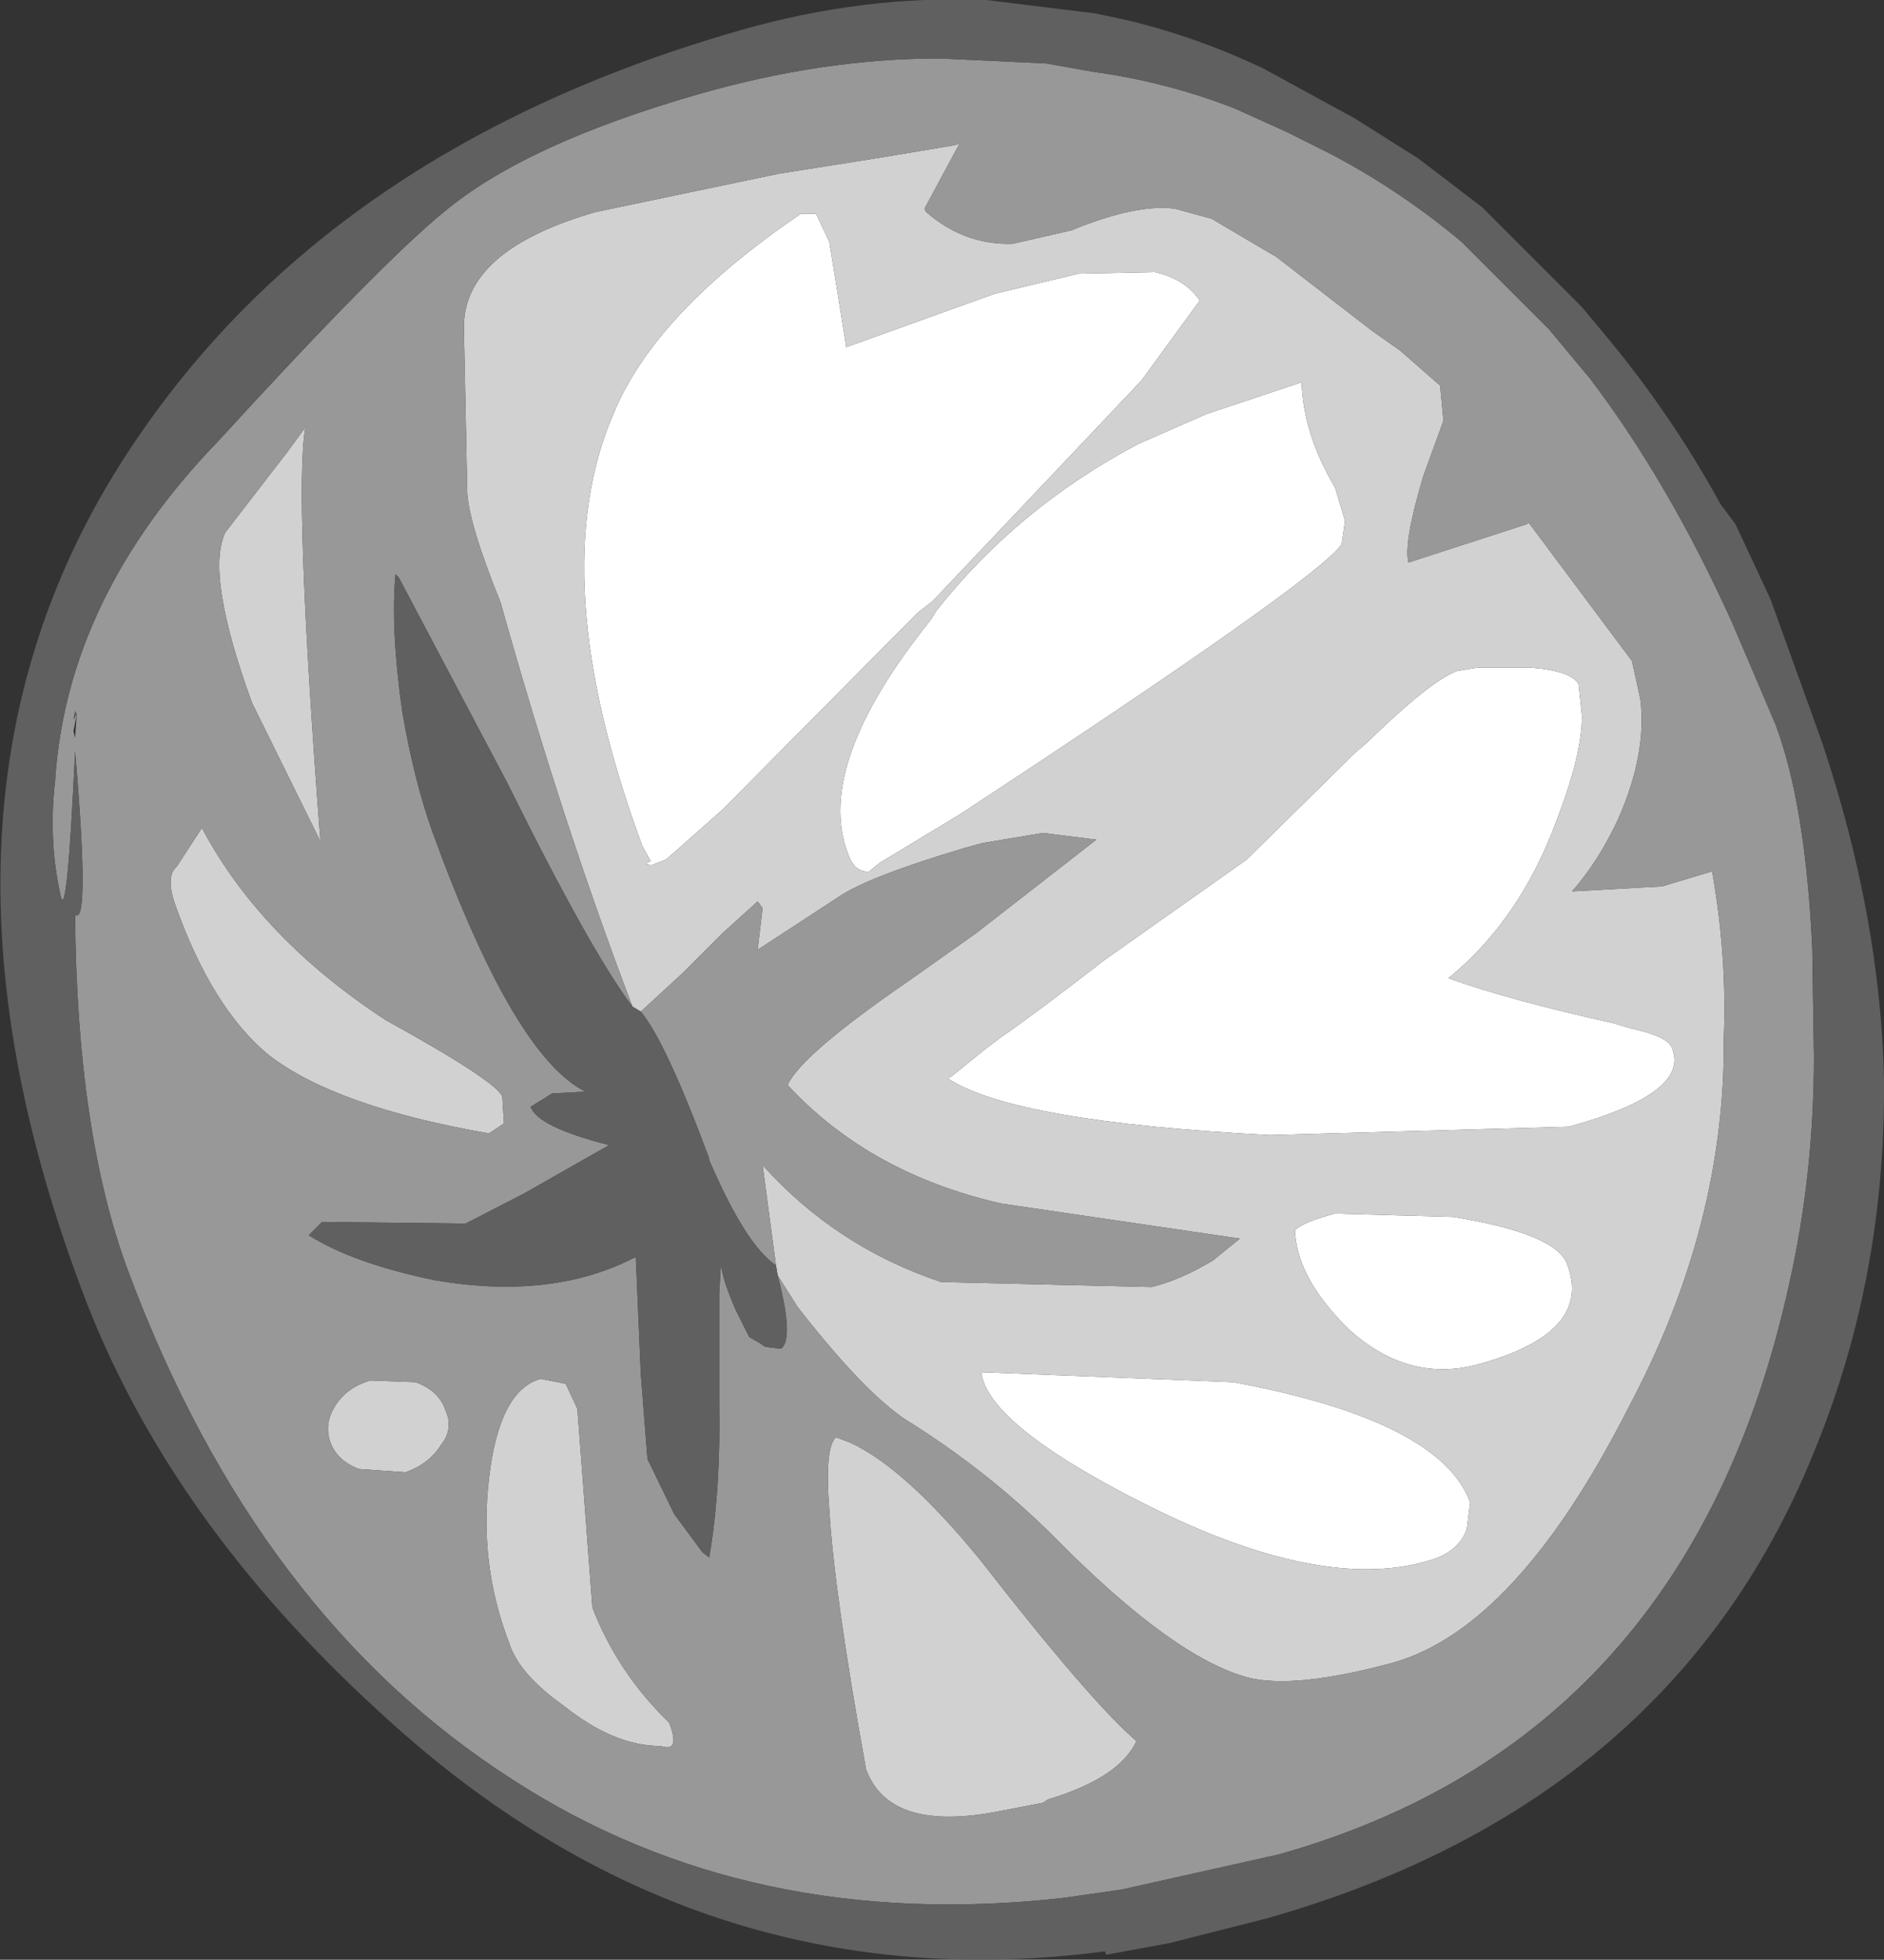 <?xml version="1.0" encoding="UTF-8" standalone="no"?>
<svg xmlns:ffdec="https://www.free-decompiler.com/flash" xmlns:xlink="http://www.w3.org/1999/xlink" ffdec:objectType="shape" height="58.7px" width="56.45px" xmlns="http://www.w3.org/2000/svg">
  <rect width="100%" height="100%" fill="#333333" stroke="none"/>
  <g transform="matrix(1.0, 0.0, 0.0, 1.0, -11.55, 68.8)">
    <path d="M45.65 -55.5 L47.7 -56.4 50.55 -57.35 Q50.6 -55.8 51.55 -54.2 L51.85 -53.2 51.75 -52.5 Q51.05 -51.45 40.3 -44.4 L37.9 -42.95 37.6 -42.7 Q37.15 -42.65 36.95 -43.25 35.95 -45.9 39.45 -50.25 L39.6 -50.5 Q42.05 -53.6 45.65 -55.5 M43.85 -60.6 L46.15 -60.65 Q47.05 -60.45 47.5 -59.8 L45.75 -57.4 39.5 -50.8 39.05 -50.45 33.2 -44.55 31.9 -43.4 31.5 -43.05 31.1 -42.9 Q30.75 -42.9 31.05 -43.0 L30.8 -43.45 Q27.8 -51.55 29.95 -56.45 31.2 -59.45 35.55 -62.4 L36.0 -62.4 36.4 -61.55 36.9 -58.45 36.9 -58.4 41.35 -60.0 43.85 -60.6 M39.95 -36.5 L40.05 -36.55 41.1 -37.4 41.5 -37.7 Q42.65 -38.5 44.65 -40.05 L48.9 -43.05 52.15 -46.25 52.5 -46.55 Q54.4 -48.4 55.2 -48.7 L55.8 -48.8 57.45 -48.8 Q58.65 -48.7 58.85 -48.3 L58.95 -47.35 Q58.95 -46.2 58.2 -44.25 57.1 -41.25 54.95 -39.5 56.75 -38.85 59.9 -38.15 L60.4 -38.0 Q61.55 -37.75 61.65 -37.4 62.2 -36.05 58.55 -35.05 L49.6 -34.8 Q41.9 -35.2 39.95 -36.5 M55.9 -27.95 Q53.8 -27.35 52.0 -28.95 50.4 -30.5 50.35 -31.95 50.6 -32.2 51.55 -32.45 L55.1 -32.35 Q58.15 -31.85 58.5 -30.95 59.3 -28.9 55.9 -27.95 M40.95 -27.7 L48.5 -27.4 Q54.7 -26.25 55.6 -23.8 L55.5 -23.0 Q55.25 -22.3 54.35 -22.05 51.15 -21.1 45.95 -23.7 41.15 -26.1 40.95 -27.7" fill="#ffffff" fill-rule="evenodd" stroke="none"/>
    <path d="M30.5 -38.65 Q28.4 -44.15 26.55 -50.75 25.6 -53.1 25.55 -54.05 L25.45 -58.95 Q25.4 -61.3 29.4 -62.45 L34.9 -63.6 37.75 -64.05 40.15 -64.45 40.3 -64.5 39.25 -62.55 39.3 -62.45 Q40.45 -61.45 41.9 -61.5 L43.65 -61.9 Q45.6 -62.7 46.75 -62.55 L47.85 -62.25 49.8 -61.1 52.65 -58.9 53.5 -58.3 54.7 -57.25 54.8 -56.2 54.2 -54.55 Q53.6 -52.55 53.75 -51.95 L57.3 -53.1 57.35 -53.15 60.45 -49.0 60.7 -47.85 Q60.9 -46.25 60.05 -44.3 59.45 -43.0 58.65 -42.1 L61.35 -42.25 62.85 -42.7 Q63.3 -40.15 63.2 -37.7 63.25 -32.1 60.35 -26.65 57.0 -20.05 53.3 -19.0 50.35 -18.2 48.95 -18.55 46.7 -19.15 43.15 -22.75 41.15 -24.75 38.65 -26.3 37.4 -27.15 35.45 -29.65 L34.85 -30.6 34.8 -30.9 34.4 -33.9 Q36.6 -31.45 39.75 -30.4 L46.05 -30.25 Q46.9 -30.45 47.9 -31.05 L48.7 -31.7 41.55 -32.75 Q37.6 -33.65 35.15 -36.3 35.55 -37.2 38.75 -39.4 L40.8 -40.85 44.4 -43.65 42.8 -43.85 41.0 -43.55 40.45 -43.4 Q37.6 -42.55 36.7 -41.95 L34.25 -40.35 34.4 -41.6 34.25 -41.8 33.2 -40.85 32.55 -40.2 32.0 -39.65 30.75 -38.5 30.5 -38.65 M43.85 -60.6 L41.35 -60.0 36.9 -58.4 36.9 -58.45 36.4 -61.55 36.0 -62.4 35.55 -62.4 Q31.2 -59.45 29.95 -56.45 27.8 -51.55 30.8 -43.45 L31.05 -43.0 Q30.75 -42.9 31.1 -42.9 L31.5 -43.05 31.9 -43.4 33.2 -44.55 39.05 -50.45 39.5 -50.8 45.75 -57.4 47.5 -59.8 Q47.05 -60.45 46.15 -60.65 L43.85 -60.6 M45.65 -55.5 Q42.05 -53.6 39.6 -50.5 L39.45 -50.25 Q35.95 -45.9 36.95 -43.25 37.15 -42.65 37.6 -42.7 L37.9 -42.95 40.3 -44.4 Q51.05 -51.45 51.75 -52.5 L51.85 -53.2 51.55 -54.2 Q50.6 -55.8 50.55 -57.35 L47.7 -56.4 45.65 -55.5 M20.15 -55.25 L20.7 -56.0 Q20.35 -54.1 21.15 -43.6 L19.1 -47.75 Q17.7 -51.6 18.3 -52.85 L20.15 -55.25 M27.75 -27.5 L28.5 -27.35 28.85 -26.6 29.3 -20.65 Q30.05 -18.7 31.6 -17.2 31.95 -16.3 31.35 -16.5 29.95 -16.5 28.45 -17.7 27.1 -18.65 26.8 -19.6 25.9 -21.95 26.2 -24.5 26.5 -27.15 27.75 -27.5 M22.65 -27.45 L24.0 -27.4 Q24.7 -27.15 24.9 -26.55 25.15 -26.0 24.75 -25.5 24.4 -24.95 23.7 -24.7 L22.3 -24.8 Q21.65 -25.05 21.45 -25.6 21.25 -26.15 21.6 -26.7 21.95 -27.25 22.65 -27.45 M26.6 -35.95 L26.65 -35.15 26.2 -34.85 Q21.6 -35.65 19.6 -37.2 17.9 -38.6 16.8 -41.7 16.5 -42.55 16.85 -42.85 L17.6 -44.0 Q19.35 -40.7 23.1 -38.25 26.45 -36.4 26.6 -35.95 M39.95 -36.5 Q41.9 -35.2 49.6 -34.8 L58.55 -35.05 Q62.2 -36.05 61.65 -37.4 61.55 -37.75 60.4 -38.0 L59.9 -38.15 Q56.75 -38.85 54.95 -39.5 57.1 -41.25 58.2 -44.25 58.95 -46.2 58.95 -47.35 L58.85 -48.3 Q58.65 -48.7 57.45 -48.8 L55.8 -48.8 55.2 -48.7 Q54.4 -48.4 52.5 -46.55 L52.15 -46.25 48.9 -43.05 44.65 -40.05 Q42.65 -38.5 41.5 -37.7 L41.1 -37.4 40.05 -36.55 39.95 -36.5 M36.6 -25.75 L37.0 -25.6 Q38.65 -24.85 40.9 -22.1 44.25 -17.8 45.6 -16.65 45.1 -15.55 42.95 -14.9 L42.8 -14.8 41.5 -14.55 Q38.2 -13.9 37.5 -15.8 36.55 -21.05 36.4 -23.55 36.25 -25.45 36.6 -25.75 M40.95 -27.7 Q41.15 -26.1 45.95 -23.7 51.15 -21.1 54.35 -22.05 55.25 -22.3 55.5 -23.0 L55.6 -23.8 Q54.7 -26.25 48.5 -27.4 L40.95 -27.7 M55.9 -27.95 Q59.3 -28.9 58.5 -30.95 58.15 -31.85 55.1 -32.35 L51.55 -32.45 Q50.6 -32.2 50.35 -31.95 50.4 -30.5 52.0 -28.95 53.8 -27.35 55.9 -27.95" fill="#d1d1d1" fill-rule="evenodd" stroke="none"/>
    <path d="M42.9 -66.9 L44.3 -66.65 Q46.5 -66.35 48.55 -65.55 L50.1 -64.85 51.4 -64.2 Q53.5 -63.1 55.35 -61.55 L57.95 -58.95 59.2 -57.45 Q61.55 -54.35 63.45 -50.15 L64.75 -47.1 Q65.65 -44.7 65.85 -40.4 L65.9 -37.15 Q65.9 -33.6 65.15 -30.3 62.15 -16.7 49.85 -13.25 L45.15 -12.2 43.4 -11.95 Q34.0 -10.9 26.9 -15.5 19.25 -20.4 15.4 -30.7 13.85 -34.85 13.8 -41.4 14.25 -41.05 13.8 -46.3 13.55 -40.9 13.35 -42.05 13.0 -43.65 13.2 -45.4 13.55 -50.9 18.1 -55.6 22.95 -60.9 24.85 -62.45 27.3 -64.5 32.55 -66.0 36.25 -67.05 39.7 -67.05 L42.9 -66.9 M34.85 -30.6 L35.45 -29.65 Q37.4 -27.15 38.65 -26.3 41.15 -24.75 43.15 -22.75 46.7 -19.15 48.95 -18.55 50.35 -18.2 53.3 -19.0 57.0 -20.05 60.35 -26.65 63.25 -32.1 63.2 -37.7 63.3 -40.15 62.85 -42.7 L61.35 -42.25 58.65 -42.1 Q59.45 -43.0 60.05 -44.3 60.9 -46.25 60.7 -47.85 L60.45 -49.0 57.35 -53.15 57.3 -53.1 53.75 -51.95 Q53.6 -52.55 54.2 -54.55 L54.8 -56.2 54.7 -57.25 53.5 -58.3 52.65 -58.9 49.8 -61.1 47.85 -62.25 46.75 -62.55 Q45.6 -62.7 43.65 -61.9 L41.9 -61.5 Q40.45 -61.45 39.3 -62.45 L39.25 -62.55 40.3 -64.5 40.15 -64.45 37.75 -64.05 34.9 -63.6 29.4 -62.45 Q25.4 -61.3 25.45 -58.95 L25.55 -54.05 Q25.6 -53.1 26.55 -50.75 28.4 -44.15 30.5 -38.65 29.25 -40.3 26.75 -45.35 L23.5 -51.5 23.4 -51.6 Q23.25 -50.0 23.6 -47.5 23.95 -45.45 24.5 -43.9 26.95 -37.15 29.1 -36.1 L28.1 -36.05 27.45 -35.65 Q27.65 -35.05 29.8 -34.5 L27.25 -33.05 25.5 -32.15 21.2 -32.2 20.8 -31.8 Q22.15 -30.95 24.6 -30.45 28.1 -29.85 30.6 -31.15 L30.75 -27.65 30.95 -25.1 31.75 -23.45 32.6 -22.3 32.8 -22.15 Q33.15 -24.2 33.1 -26.8 L33.1 -30.05 33.15 -30.95 Q33.2 -30.45 33.6 -29.55 L34.0 -28.75 34.35 -28.55 Q34.45 -28.45 34.55 -28.45 L34.95 -28.4 Q35.35 -28.7 34.85 -30.6 M30.75 -38.5 L32.0 -39.65 32.55 -40.2 33.2 -40.85 34.25 -41.8 34.4 -41.6 34.25 -40.35 36.7 -41.95 Q37.6 -42.55 40.45 -43.4 L41.0 -43.55 42.8 -43.85 44.4 -43.65 40.8 -40.85 38.75 -39.4 Q35.55 -37.2 35.15 -36.3 37.6 -33.65 41.55 -32.75 L48.7 -31.7 47.9 -31.05 Q46.9 -30.45 46.05 -30.25 L39.75 -30.4 Q36.6 -31.45 34.4 -33.9 L34.8 -30.9 Q33.9 -31.5 32.8 -34.05 L32.8 -34.1 Q31.5 -37.6 30.75 -38.5 M20.15 -55.25 L18.3 -52.85 Q17.7 -51.6 19.1 -47.75 L21.15 -43.6 Q20.35 -54.1 20.7 -56.0 L20.15 -55.25 M26.6 -35.95 Q26.45 -36.4 23.1 -38.25 19.35 -40.7 17.6 -44.0 L16.85 -42.85 Q16.5 -42.55 16.8 -41.7 17.9 -38.6 19.6 -37.2 21.6 -35.65 26.2 -34.85 L26.65 -35.15 26.6 -35.95 M22.65 -27.45 Q21.95 -27.25 21.6 -26.7 21.25 -26.15 21.45 -25.6 21.65 -25.05 22.3 -24.8 L23.7 -24.7 Q24.4 -24.95 24.75 -25.5 25.15 -26.0 24.9 -26.55 24.7 -27.15 24.0 -27.4 L22.65 -27.45 M27.75 -27.5 Q26.5 -27.15 26.2 -24.5 25.9 -21.95 26.8 -19.6 27.1 -18.65 28.45 -17.7 29.95 -16.5 31.35 -16.5 31.95 -16.3 31.6 -17.2 30.05 -18.7 29.3 -20.65 L28.85 -26.6 28.5 -27.35 27.75 -27.5 M36.6 -25.75 Q36.25 -25.45 36.4 -23.55 36.55 -21.05 37.5 -15.8 38.2 -13.9 41.5 -14.55 L42.8 -14.8 42.95 -14.9 Q45.1 -15.55 45.6 -16.65 44.25 -17.8 40.9 -22.1 38.65 -24.85 37.0 -25.6 L36.6 -25.75 M13.85 -47.4 L13.8 -47.5 13.75 -47.25 13.85 -47.4 13.75 -46.9 13.8 -46.7 13.85 -47.4" fill="#989898" fill-rule="evenodd" stroke="none"/>
    <path d="M55.95 -62.6 L58.95 -59.6 59.7 -58.7 Q61.65 -56.35 63.1 -53.7 L63.55 -53.1 64.6 -50.85 66.15 -46.55 Q67.9 -41.3 68.0 -36.45 68.05 -30.65 66.0 -25.55 61.8 -14.85 49.55 -11.35 L46.6 -10.6 44.7 -10.25 44.65 -10.35 Q32.45 -8.75 23.0 -17.45 16.5 -23.35 13.95 -30.3 8.4 -45.2 15.75 -55.8 21.7 -64.45 33.75 -67.9 37.45 -68.95 41.05 -68.8 L41.1 -68.8 44.35 -68.4 45.3 -68.2 Q47.4 -67.7 49.4 -66.75 L52.15 -65.25 54.05 -64.05 55.95 -62.6 M42.9 -66.9 L39.7 -67.05 Q36.25 -67.05 32.55 -66.0 27.3 -64.5 24.85 -62.45 22.95 -60.9 18.1 -55.6 13.55 -50.9 13.2 -45.4 13.0 -43.65 13.35 -42.05 13.55 -40.9 13.8 -46.3 14.25 -41.05 13.8 -41.4 13.85 -34.85 15.4 -30.7 19.25 -20.4 26.9 -15.5 34.0 -10.9 43.4 -11.95 L45.15 -12.2 49.85 -13.25 Q62.15 -16.7 65.15 -30.3 65.9 -33.6 65.9 -37.15 L65.85 -40.4 Q65.65 -44.7 64.75 -47.1 L63.45 -50.15 Q61.55 -54.35 59.2 -57.45 L57.95 -58.95 55.35 -61.55 Q53.5 -63.1 51.4 -64.2 L50.1 -64.85 48.55 -65.55 Q46.5 -66.35 44.3 -66.65 L42.9 -66.9 M34.85 -30.6 Q35.35 -28.7 34.95 -28.4 L34.55 -28.45 Q34.45 -28.45 34.35 -28.55 L34.0 -28.75 33.6 -29.55 Q33.2 -30.45 33.15 -30.95 L33.1 -30.05 33.1 -26.8 Q33.15 -24.2 32.8 -22.15 L32.6 -22.3 31.75 -23.45 30.95 -25.1 30.75 -27.65 30.6 -31.15 Q28.1 -29.85 24.6 -30.45 22.15 -30.95 20.8 -31.8 L21.2 -32.2 25.5 -32.15 27.25 -33.05 29.8 -34.5 Q27.65 -35.05 27.45 -35.65 L28.1 -36.05 29.1 -36.1 Q26.95 -37.15 24.5 -43.9 23.95 -45.45 23.6 -47.5 23.25 -50.0 23.4 -51.6 L23.5 -51.5 26.75 -45.35 Q29.25 -40.3 30.5 -38.65 L30.75 -38.5 Q31.5 -37.6 32.8 -34.1 L32.8 -34.05 Q33.9 -31.5 34.8 -30.9 L34.85 -30.6 M13.85 -47.4 L13.75 -47.25 13.8 -47.5 13.85 -47.4" fill="#606060" fill-rule="evenodd" stroke="none"/>
  </g>
</svg>
